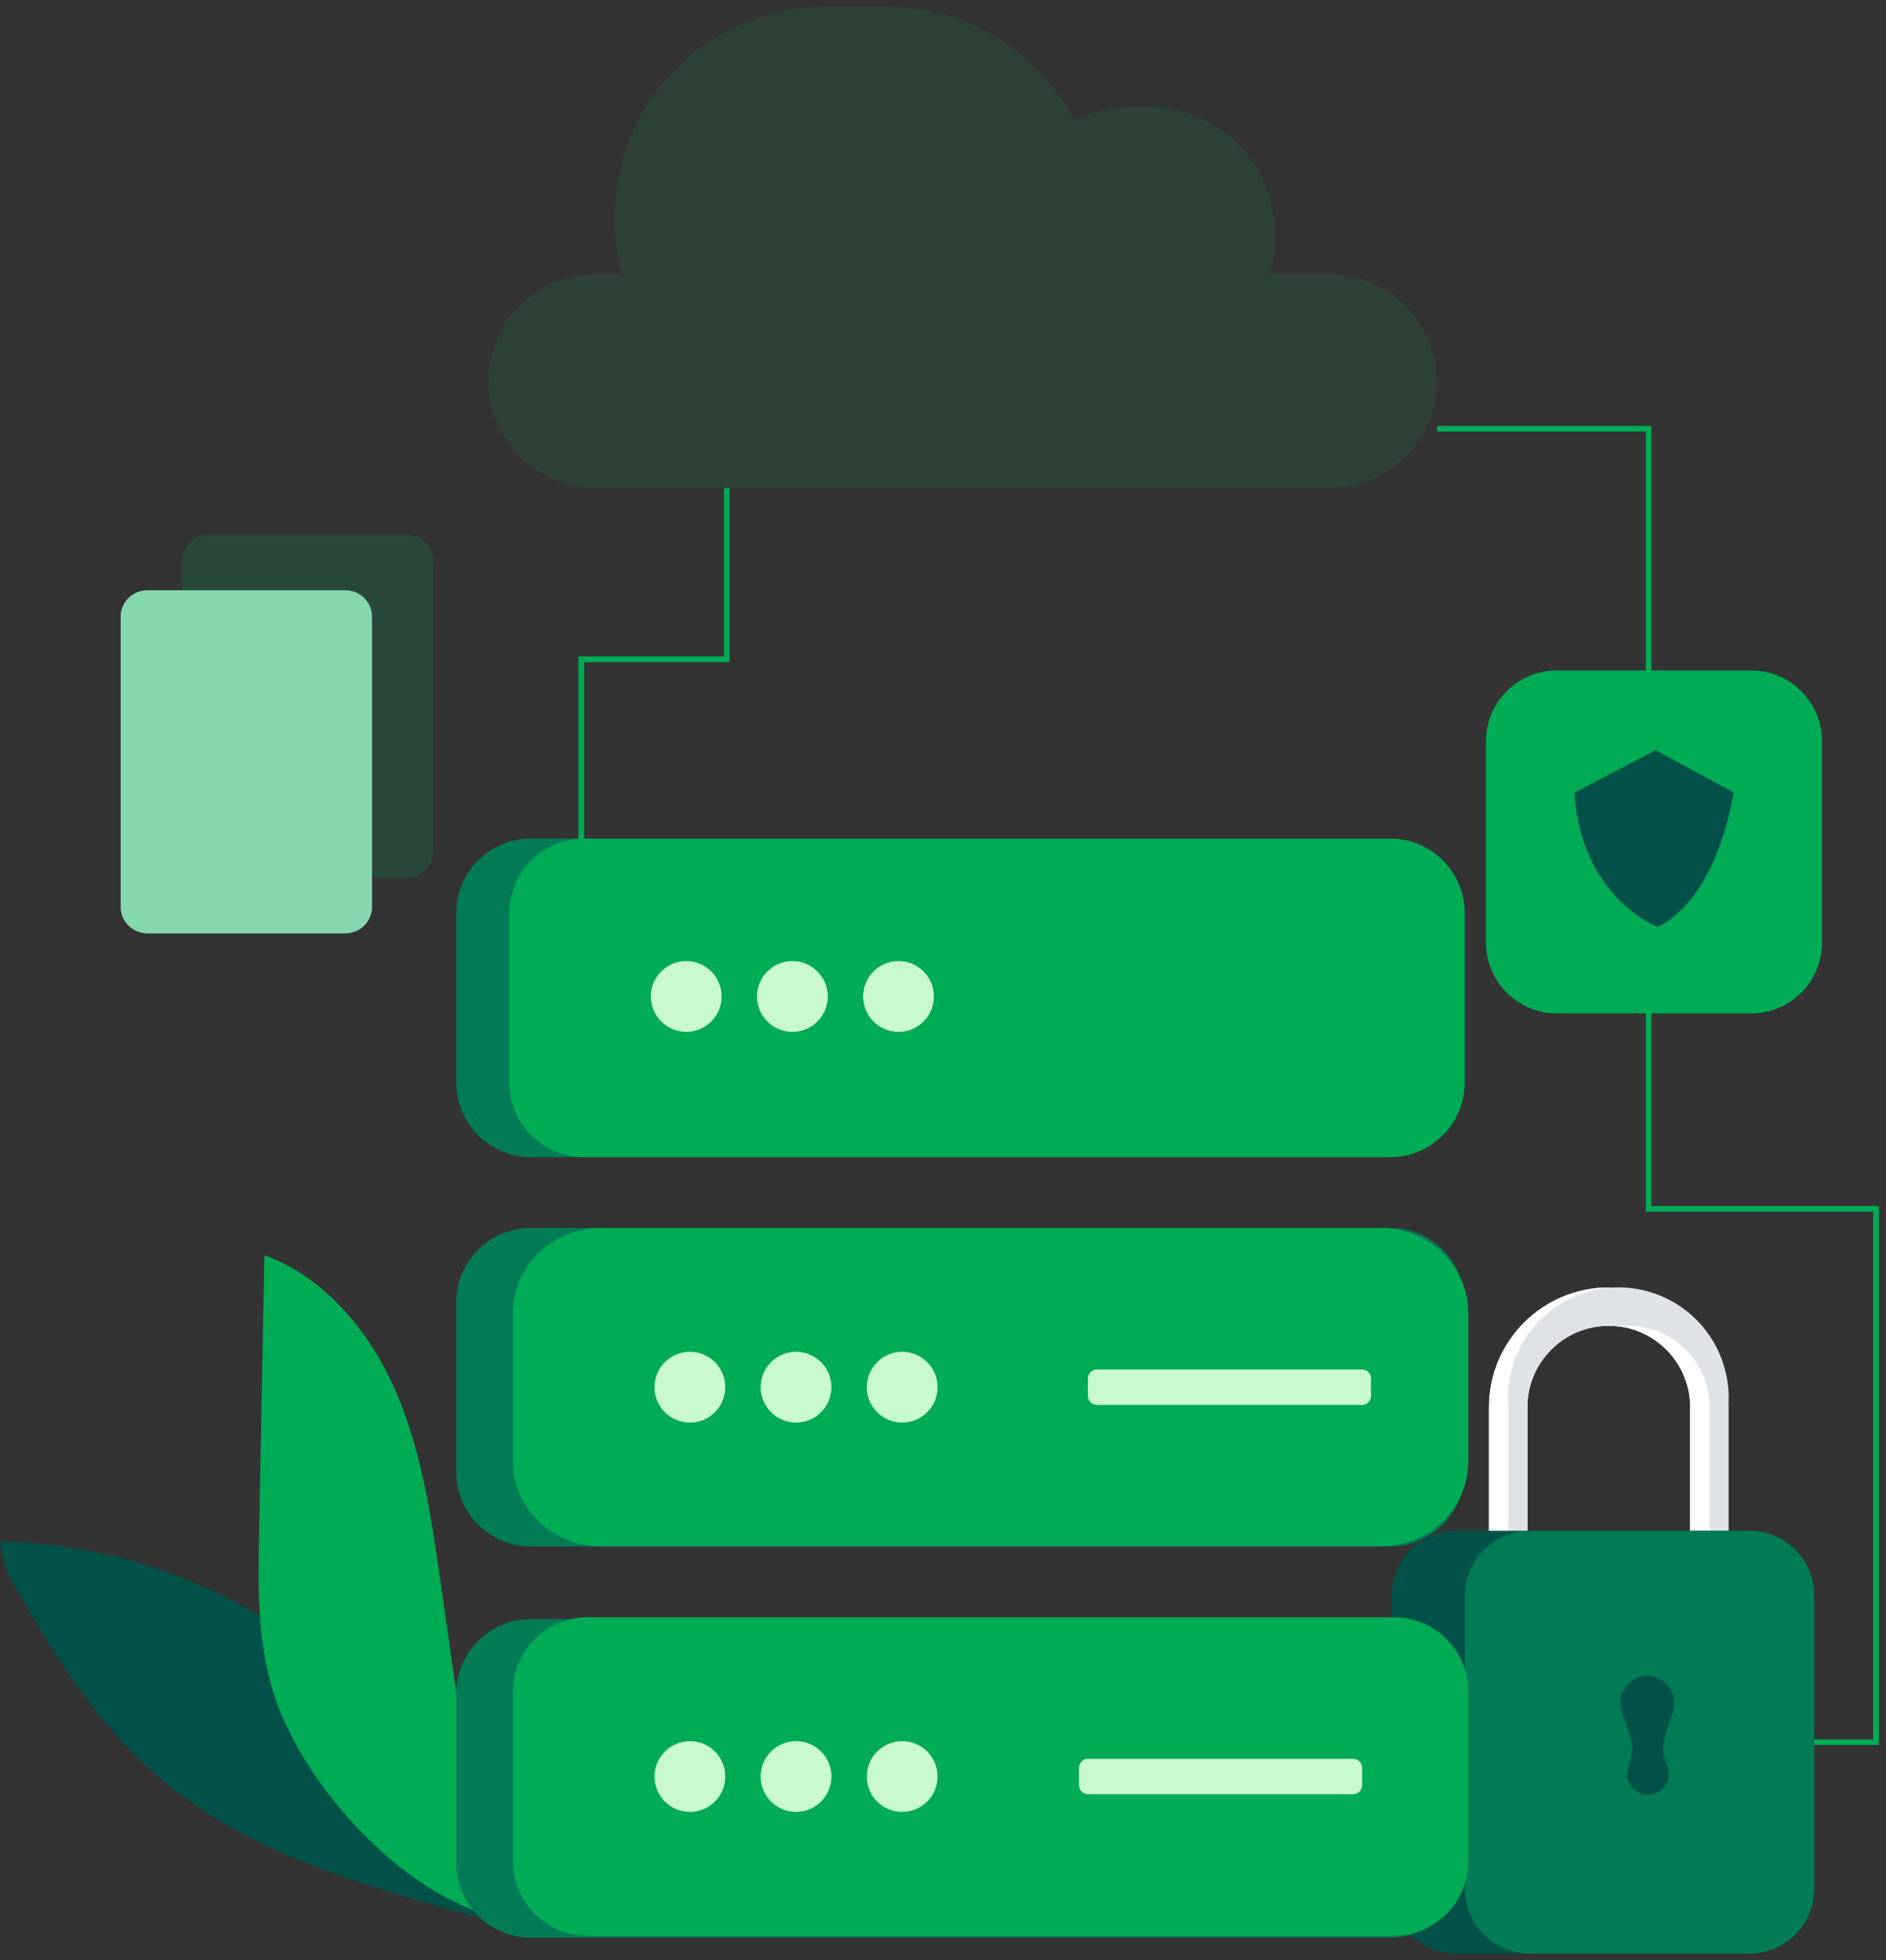 <svg width="154" height="160" viewBox="0 0 154 160" fill="none" xmlns="http://www.w3.org/2000/svg">
<rect x="0" y="0" width="154" height="160" fill="#333333" stroke="none"/>
<g id="illustration 500">
<path id="Path" d="M153.417 142.428H148.137V141.969H152.951V98.894H134.386V35.219H117.343V34.761H134.845V98.435H153.417V142.428Z" fill="#00AB55"/>
<path id="Path_2" d="M47.696 68.805H47.231V53.578H59.114V39.834H59.572V54.044H47.696V68.805Z" fill="#00AB55"/>
<path id="Path_3" opacity="0.12" d="M117.329 31.116C117.329 33.43 116.41 35.648 114.774 37.283C113.138 38.918 110.919 39.836 108.606 39.834H48.84C45.667 39.922 42.697 38.279 41.084 35.544C39.472 32.81 39.472 29.416 41.084 26.682C42.697 23.948 45.667 22.304 48.84 22.393H50.835C49.38 17.212 50.435 11.65 53.685 7.362C56.935 3.074 62.005 0.555 67.386 0.555H72.472C78.891 0.55 84.775 4.126 87.726 9.825C89.179 9.08 90.788 8.692 92.421 8.694H93.751C96.493 8.694 99.123 9.784 101.062 11.723C103.001 13.662 104.09 16.292 104.09 19.034V19.546C104.091 20.509 103.957 21.467 103.692 22.393H108.639C113.442 22.414 117.326 26.313 117.329 31.116Z" fill="#00AB55"/>
<path id="Path_4" d="M139.572 126.516C138.722 126.516 138.028 125.837 138.01 124.987V114.859C138.01 111.187 135.033 108.21 131.36 108.21C127.688 108.21 124.711 111.187 124.711 114.859V124.987C124.711 125.85 124.011 126.549 123.148 126.549C122.285 126.549 121.585 125.85 121.585 124.987V114.859C121.585 109.461 125.962 105.085 131.36 105.085C136.759 105.085 141.135 109.461 141.135 114.859V124.987C141.117 125.837 140.422 126.516 139.572 126.516Z" fill="white"/>
<path id="Path_5" d="M141.135 114.859V124.987C141.132 125.535 140.838 126.041 140.363 126.317C140.125 126.461 139.851 126.537 139.573 126.536C138.715 126.536 138.017 125.844 138.01 124.987V114.859C138.01 111.493 135.494 108.658 132.152 108.257C131.889 108.228 131.624 108.212 131.36 108.21C127.688 108.21 124.711 111.187 124.711 114.859V124.987C124.705 125.534 124.412 126.039 123.939 126.317C123.699 126.461 123.423 126.537 123.141 126.536C122.28 126.533 121.583 125.835 121.579 124.973V114.859C121.586 109.461 125.962 105.088 131.36 105.085C131.624 105.085 131.889 105.098 132.152 105.124C137.224 105.537 141.131 109.771 141.135 114.859Z" fill="white"/>
<path id="Path_6" d="M141.134 114.859V124.987C141.355 125.361 141.273 125.839 140.942 126.12C140.609 126.4 140.124 126.4 139.792 126.12C139.46 125.839 139.379 125.361 139.599 124.987V114.859C139.599 111.188 136.622 108.21 132.949 108.21C132.683 108.212 132.416 108.228 132.151 108.257C131.888 108.228 131.624 108.212 131.36 108.21C127.687 108.21 124.71 111.188 124.71 114.859V124.987C124.927 125.361 124.843 125.837 124.512 126.115C124.181 126.393 123.698 126.393 123.366 126.115C123.035 125.837 122.951 125.361 123.168 124.987V114.859C122.876 111.468 124.52 108.201 127.418 106.416C130.316 104.63 133.974 104.63 136.871 106.416C139.769 108.201 141.414 111.468 141.121 114.859H141.134Z" fill="#DFE3E8"/>
<path id="Rectangle" d="M142.861 124.947H118.916C116.002 124.947 113.64 127.309 113.64 130.223V154.168C113.64 157.082 116.002 159.444 118.916 159.444H142.861C145.775 159.444 148.137 157.082 148.137 154.168V130.223C148.137 127.309 145.775 124.947 142.861 124.947Z" fill="#005249"/>
<path id="Rectangle_2" d="M142.867 124.954H124.894C121.984 124.954 119.624 127.313 119.624 130.224V154.175C119.624 157.085 121.984 159.445 124.894 159.445H142.867C145.777 159.445 148.137 157.085 148.137 154.175V130.224C148.137 127.313 145.777 124.954 142.867 124.954Z" fill="#007B55"/>
<path id="Path_7" d="M133.195 143.366C133.558 142.088 132.584 140.674 132.352 139.365C132.31 139.133 132.305 138.889 132.344 138.644C132.51 137.575 133.43 136.786 134.512 136.786C135.594 136.786 136.514 137.575 136.681 138.644C136.717 138.883 136.715 139.12 136.676 139.347C136.454 140.657 135.5 142.097 135.899 143.364L136.187 144.281C136.534 145.379 135.714 146.498 134.562 146.498C133.43 146.498 132.612 145.415 132.921 144.327L133.195 143.366Z" fill="#005249"/>
<path id="Rectangle_3" d="M143 54.722H127.111C123.92 54.722 121.333 57.309 121.333 60.5V76.932C121.333 80.123 123.92 82.71 127.111 82.71H143C146.191 82.71 148.778 80.123 148.778 76.932V60.5C148.778 57.309 146.191 54.722 143 54.722Z" fill="#00AB55"/>
<path id="Rectangle_4" opacity="0.18" d="M33.209 43.65H17.022C15.825 43.65 14.855 44.62 14.855 45.817V69.471C14.855 70.668 15.825 71.638 17.022 71.638H33.209C34.405 71.638 35.375 70.668 35.375 69.471V45.817C35.375 44.62 34.405 43.65 33.209 43.65Z" fill="#00AB55"/>
<path id="Rectangle_5" d="M28.208 48.185H12.021C10.825 48.185 9.854 49.155 9.854 50.352V74.006C9.854 75.203 10.825 76.173 12.021 76.173H28.208C29.405 76.173 30.375 75.203 30.375 74.006V50.352C30.375 49.155 29.405 48.185 28.208 48.185Z" fill="white"/>
<path id="Rectangle_6" opacity="0.48" d="M28.208 48.185H12.021C10.825 48.185 9.854 49.155 9.854 50.352V74.006C9.854 75.203 10.825 76.173 12.021 76.173H28.208C29.405 76.173 30.375 75.203 30.375 74.006V50.352C30.375 49.155 29.405 48.185 28.208 48.185Z" fill="#00AB55"/>
<path id="Path_8" d="M0 125.833C0.151 127.261 0.646 128.63 1.443 129.824C4.635 135.462 8.212 141.015 13.153 145.197C20.421 151.341 29.929 153.994 39.118 156.501C38.301 156.102 37.31 151.847 36.944 150.936C36.233 149.114 35.568 147.272 34.89 145.436C33.806 142.544 31.565 140.217 29.331 138.082C24.331 133.251 18.255 129.678 11.603 127.656C7.841 126.504 3.934 125.891 0 125.833Z" fill="#005249"/>
<path id="Path_9" d="M35.954 128.993C35.202 123.746 34.431 118.433 32.323 113.572C30.215 108.712 26.558 104.263 21.591 102.448C21.445 109.957 21.3 117.464 21.159 124.97C21.072 129.305 20.999 133.727 22.242 137.882C24.43 145.197 32.004 153.715 39.298 156.122C40.383 152.624 38.567 147.325 38.048 143.688L35.954 128.993Z" fill="#00AB55"/>
<path id="Rectangle_7" d="M113.504 68.444H43.344C39.983 68.444 37.257 71.17 37.257 74.531V88.357C37.257 91.719 39.983 94.444 43.344 94.444H113.504C116.865 94.444 119.591 91.719 119.591 88.357V74.531C119.591 71.17 116.865 68.444 113.504 68.444Z" fill="#007B55"/>
<path id="Rectangle_8" d="M113.504 68.444H47.678C44.316 68.444 41.591 71.17 41.591 74.531V88.357C41.591 91.719 44.316 94.444 47.678 94.444H113.504C116.866 94.444 119.591 91.719 119.591 88.357V74.531C119.591 71.17 116.866 68.444 113.504 68.444Z" fill="#00AB55"/>
<path id="Shape" d="M58.924 81.332C58.924 82.928 57.63 84.221 56.035 84.221C54.44 84.221 53.146 82.928 53.146 81.332C53.146 79.736 54.44 78.443 56.035 78.443C57.63 78.443 58.924 79.736 58.924 81.332ZM67.59 81.332C67.59 82.928 66.297 84.221 64.702 84.221C63.106 84.221 61.813 82.928 61.813 81.332C61.813 79.736 63.106 78.443 64.702 78.443C66.297 78.443 67.59 79.736 67.59 81.332ZM73.368 84.221C74.964 84.221 76.257 82.928 76.257 81.332C76.257 79.736 74.964 78.443 73.368 78.443C71.773 78.443 70.479 79.736 70.479 81.332C70.479 82.928 71.773 84.221 73.368 84.221Z" fill="#C8FACD"/>
<path id="Rectangle_9" d="M113.504 100.222H43.344C39.983 100.222 37.257 102.947 37.257 106.309V120.135C37.257 123.497 39.983 126.222 43.344 126.222H113.504C116.865 126.222 119.591 123.497 119.591 120.135V106.309C119.591 102.947 116.865 100.222 113.504 100.222Z" fill="#007B55"/>
<path id="Path_10" d="M119.889 107.143V119.287C119.895 121.128 119.134 122.895 117.778 124.197C116.421 125.499 114.578 126.227 112.659 126.222H49.104C47.188 126.222 45.351 125.491 43.997 124.191C42.643 122.889 41.885 121.126 41.889 119.287V107.143C41.889 103.321 45.119 100.222 49.104 100.222H112.659C114.575 100.219 116.414 100.947 117.77 102.244C119.127 103.543 119.889 105.306 119.889 107.143Z" fill="#00AB55"/>
<path id="Shape_2" d="M59.222 113.222C59.222 114.818 57.929 116.111 56.333 116.111C54.738 116.111 53.444 114.818 53.444 113.222C53.444 111.627 54.738 110.333 56.333 110.333C57.929 110.333 59.222 111.627 59.222 113.222ZM67.889 113.222C67.889 114.818 66.595 116.111 65 116.111C63.404 116.111 62.111 114.818 62.111 113.222C62.111 111.627 63.404 110.333 65 110.333C66.595 110.333 67.889 111.627 67.889 113.222ZM73.667 116.111C75.262 116.111 76.555 114.818 76.555 113.222C76.555 111.627 75.262 110.333 73.667 110.333C72.071 110.333 70.778 111.627 70.778 113.222C70.778 114.818 72.071 116.111 73.667 116.111Z" fill="#C8FACD"/>
<path id="Rectangle_10" d="M111.222 111.778H89.556C89.157 111.778 88.834 112.101 88.834 112.5V113.944C88.834 114.343 89.157 114.666 89.556 114.666H111.222C111.621 114.666 111.945 114.343 111.945 113.944V112.5C111.945 112.101 111.621 111.778 111.222 111.778Z" fill="#C8FACD"/>
<path id="Rectangle_11" d="M113.504 132.151H43.344C39.983 132.151 37.257 134.876 37.257 138.238V152.064C37.257 155.426 39.983 158.151 43.344 158.151H113.504C116.865 158.151 119.591 155.426 119.591 152.064V138.238C119.591 134.876 116.865 132.151 113.504 132.151Z" fill="#007B55"/>
<path id="Rectangle_12" d="M113.802 132H47.976C44.614 132 41.889 134.725 41.889 138.087V151.913C41.889 155.275 44.614 158 47.976 158H113.802C117.163 158 119.889 155.275 119.889 151.913V138.087C119.889 134.725 117.163 132 113.802 132Z" fill="#00AB55"/>
<path id="Shape_3" d="M59.222 145C59.222 146.595 57.929 147.889 56.333 147.889C54.738 147.889 53.444 146.595 53.444 145C53.444 143.405 54.738 142.111 56.333 142.111C57.929 142.111 59.222 143.405 59.222 145ZM67.889 145C67.889 146.595 66.595 147.889 65 147.889C63.404 147.889 62.111 146.595 62.111 145C62.111 143.405 63.404 142.111 65 142.111C66.595 142.111 67.889 143.405 67.889 145ZM73.667 147.889C75.262 147.889 76.555 146.595 76.555 145C76.555 143.405 75.262 142.111 73.667 142.111C72.071 142.111 70.778 143.405 70.778 145C70.778 146.595 72.071 147.889 73.667 147.889Z" fill="#C8FACD"/>
<path id="Rectangle_13" d="M110.5 143.555H88.834C88.435 143.555 88.111 143.879 88.111 144.278V145.722C88.111 146.121 88.435 146.444 88.834 146.444H110.5C110.899 146.444 111.222 146.121 111.222 145.722V144.278C111.222 143.879 110.899 143.555 110.5 143.555Z" fill="#C8FACD"/>
<path id="Path_11" d="M128.556 64.698L135.19 61.222L141.556 64.679C141.556 64.679 140.373 73.22 135.347 75.667C135.334 75.667 129.1 73.276 128.556 64.698Z" fill="#005249"/>
</g>
</svg>
